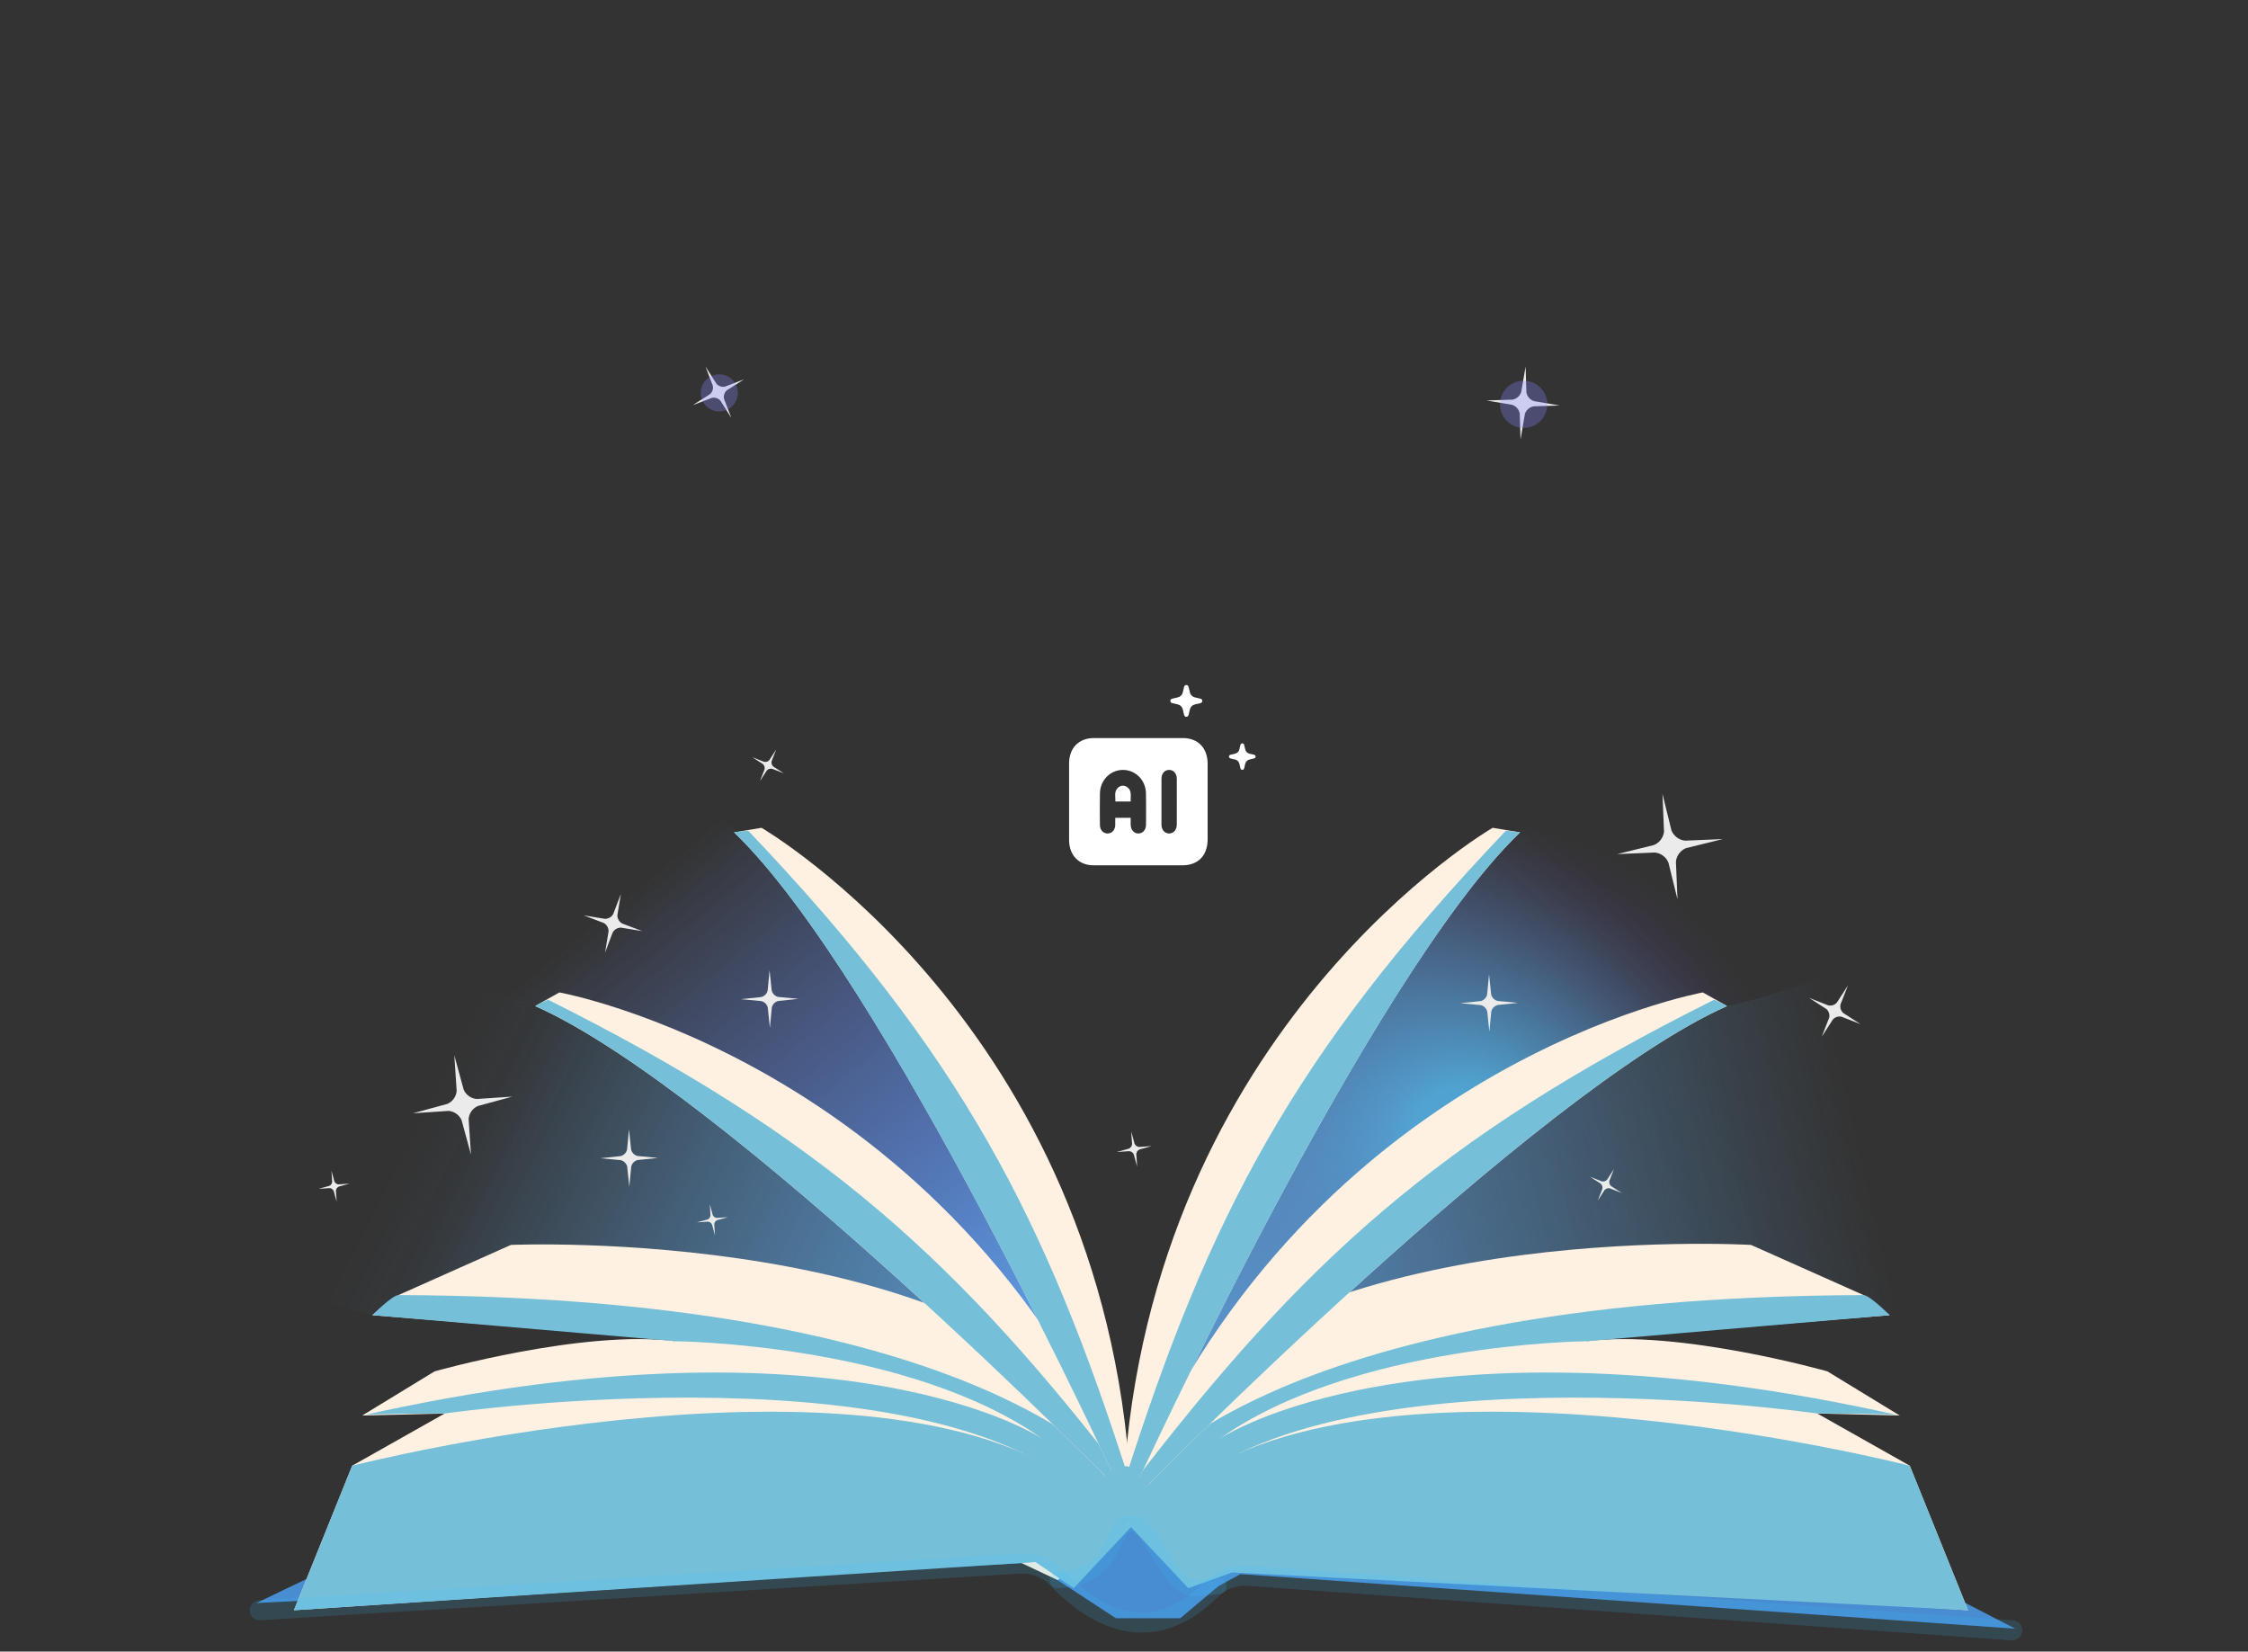 <svg width="260" height="191" viewBox="0 0 260 191" fill="none" xmlns="http://www.w3.org/2000/svg">
<rect x="0" y="0" width="260" height="191" fill="#333333" stroke="none"/>
<g clip-path="url(#clip0_358_2554)">
<path d="M129.065 171.166C129.065 171.166 83.069 120.292 69.123 117.506C55.176 114.72 48.212 115.147 48.212 115.147L34.256 82.222L41.694 73.865C41.694 73.865 49.132 74.329 51.922 75.258C54.711 76.186 85.603 96.257 85.603 96.257C85.603 96.257 98.411 101.257 103.06 110.542C107.708 119.827 123.05 136.541 121.655 137.934C120.26 139.327 129.065 171.166 129.065 171.166Z" fill="url(#paint0_linear_358_2554)"/>
<path d="M132.346 171.166C132.346 171.166 178.342 120.292 192.289 117.506C206.235 114.72 213.199 115.147 213.199 115.147L227.155 82.222L219.717 73.865C219.717 73.865 212.279 74.329 209.49 75.258C206.7 76.186 175.808 96.257 175.808 96.257C175.808 96.257 163.001 101.257 158.352 110.542C153.703 119.827 138.361 136.541 139.756 137.934C141.151 139.327 132.346 171.166 132.346 171.166Z" fill="url(#paint1_radial_358_2554)"/>
<path d="M120.697 166.486C120.697 166.486 100.242 158.362 98.382 156.969C96.523 155.576 43.06 152.094 43.06 152.094L24 147.219C24 147.219 27.719 104.971 29.114 105.435C30.509 105.899 61.893 116.35 61.893 116.35C61.893 116.35 77.462 123.077 78.857 124.006C80.252 124.934 115.583 151.862 116.513 153.255C117.443 154.647 120.697 166.486 120.697 166.486Z" fill="url(#paint2_linear_358_2554)" fill-opacity="0.8"/>
<path d="M120.697 166.486C120.697 166.486 100.242 158.362 98.382 156.969C96.523 155.576 43.06 152.094 43.06 152.094L24 147.219C24 147.219 27.719 104.971 29.114 105.435C30.509 105.899 61.893 116.35 61.893 116.35C61.893 116.35 77.462 123.077 78.857 124.006C80.252 124.934 115.583 151.862 116.513 153.255C117.443 154.647 120.697 166.486 120.697 166.486Z" fill="url(#paint3_linear_358_2554)"/>
<path d="M140.92 166.486C140.92 166.486 146.731 154.183 153.24 148.612C159.748 143.041 189.538 118.439 199.747 116.35C209.956 114.256 218.789 112.399 224.833 117.042C230.876 121.684 228.087 150.469 218.557 152.094C209.026 153.719 184.852 152.326 175.089 155.112C165.327 157.897 140.92 166.486 140.92 166.486Z" fill="url(#paint4_linear_358_2554)" fill-opacity="0.2"/>
<path d="M140.92 166.486C140.92 166.486 146.731 154.183 153.24 148.612C159.748 143.041 189.538 118.439 199.747 116.35C209.956 114.256 222.782 106.958 228.552 111.935C238.779 120.756 239.477 149.308 229.946 150.933C220.416 152.558 184.852 152.326 175.089 155.112C165.327 157.897 140.92 166.486 140.92 166.486Z" fill="url(#paint5_linear_358_2554)"/>
<path d="M129.065 171.166C129.065 171.166 83.069 120.292 69.123 117.506C55.176 114.72 48.212 115.147 48.212 115.147L34.256 82.222L41.694 73.865C41.694 73.865 49.132 74.329 51.922 75.258C54.711 76.186 85.603 96.257 85.603 96.257C85.603 96.257 98.411 101.257 103.06 110.542C107.708 119.827 123.05 136.541 121.655 137.934C120.26 139.327 129.065 171.166 129.065 171.166Z" fill="url(#paint6_linear_358_2554)"/>
<path d="M132.346 171.166C132.346 171.166 136.502 163.468 146.729 154.183C156.957 144.898 198.258 115.616 198.258 115.616L215.998 106.828C215.998 106.828 219.717 83.614 211.814 81.757C203.911 79.9 174.158 96.075 174.158 96.075C174.158 96.075 159.281 111.47 156.492 114.72C153.703 117.97 141.151 134.22 139.756 137.934C138.361 141.648 132.346 171.166 132.346 171.166Z" fill="url(#paint7_linear_358_2554)" fill-opacity="0.5"/>
<path d="M132.346 171.166C132.346 171.166 178.342 120.292 192.289 117.506C206.235 114.72 213.199 115.147 213.199 115.147L227.155 82.222L219.717 73.865C219.717 73.865 212.279 74.329 209.49 75.258C206.7 76.186 175.808 96.257 175.808 96.257C175.808 96.257 163.001 101.257 158.352 110.542C153.703 119.827 138.361 136.541 139.756 137.934C141.151 139.327 132.346 171.166 132.346 171.166Z" fill="url(#paint8_linear_358_2554)"/>
<path d="M207.399 175.075L233.079 188.353L143.476 182.039L140.92 183.432L136.503 187.146H129.065L122.324 182.735L120.697 180.646L29.662 185.386C29.662 185.386 50.266 175.307 52.358 175.539C54.45 175.771 105.82 171.129 105.82 171.129L140.687 167.415C140.687 167.415 160.677 168.343 162.304 168.575C163.932 168.807 207.399 175.075 207.399 175.075Z" fill="#488CD1"/>
<path d="M59.098 143.969C59.098 143.969 113.272 141.62 130.473 167.155C130.264 169.035 131.156 176.236 131.156 176.236L128.599 178.093L122.323 182.735L117.907 180.646L33.994 186.217L40.735 169.504L51.428 163.468L41.897 163.7L50.265 158.593C50.265 158.593 67.466 153.719 78.159 155.111C77.926 154.879 43.059 152.094 43.059 152.094L46.081 149.772L59.098 143.969Z" fill="#FFF1E1"/>
<path d="M40.735 169.504C40.735 169.504 103.495 153.487 126.042 172.754C126.275 172.986 131.156 176.236 131.156 176.236L124.183 183.664L119.766 180.646L33.994 186.217L40.735 169.504Z" fill="#75BFD9"/>
<path d="M127.438 174.843L131.157 176.235L130.925 172.289C130.925 172.289 116.281 150.004 46.082 149.772C45.385 149.772 43.061 152.094 43.061 152.094L78.16 155.111C78.16 155.111 105.123 155.343 120.697 166.486C120.465 166.254 97.685 151.165 41.898 163.7C42.131 163.468 51.429 163.468 51.429 163.468C51.429 163.468 110.935 154.879 127.438 174.843Z" fill="#75BFD9"/>
<path d="M202.519 143.969C202.519 143.969 147.885 140.784 130.684 166.319C130.917 166.319 130.461 176.236 130.461 176.236L133.018 178.093L139.294 182.735L143.71 180.646L227.623 186.217L220.882 169.504L210.19 163.468L219.72 163.7L211.352 158.593C211.352 158.593 194.151 153.719 183.458 155.111C183.691 154.879 218.558 152.094 218.558 152.094L215.536 149.772L202.519 143.969Z" fill="#FFF1E1"/>
<path d="M220.882 169.504C220.882 169.504 158.122 153.486 135.575 172.754C135.342 172.986 130.461 176.236 130.461 176.236L137.434 183.664L142.511 181.849L227.623 186.217L220.882 169.504Z" fill="#75BFD9"/>
<path d="M134.18 174.843L130.461 176.236L130.693 172.289C130.693 172.289 145.337 150.004 215.536 149.772C216.233 149.772 218.558 152.094 218.558 152.094L183.458 155.111C183.458 155.111 156.495 155.344 140.921 166.486C141.153 166.254 163.933 151.165 219.72 163.7C219.487 163.468 210.19 163.468 210.19 163.468C210.19 163.468 150.684 154.879 134.18 174.843Z" fill="#75BFD9"/>
<path d="M64.698 114.771C64.698 114.771 109.648 122.877 130.694 171.649C130.424 171.932 129.429 172.294 129.429 172.294C129.429 172.294 84.014 126.146 61.895 116.345L64.698 114.771Z" fill="#FFF1E1"/>
<path d="M129.43 172.294C129.43 172.294 129.477 172.275 129.542 172.252L130.699 171.649C110.96 145.947 95.373 131.582 63.388 115.616C63.388 115.616 62.263 116.113 61.9 116.345C84.02 126.146 129.435 172.294 129.435 172.294H129.43Z" fill="#75BFD9"/>
<path d="M196.945 114.771C196.945 114.771 151.995 122.877 130.949 171.649C131.219 171.932 132.214 172.294 132.214 172.294C132.214 172.294 177.629 126.146 199.748 116.345L196.945 114.771Z" fill="#FFF1E1"/>
<path d="M132.214 172.294C132.214 172.294 132.168 172.275 132.103 172.252L130.945 171.649C150.685 145.947 166.272 131.582 198.257 115.616C198.257 115.616 199.382 116.113 199.744 116.345C177.625 126.146 132.21 172.294 132.21 172.294H132.214Z" fill="#75BFD9"/>
<path d="M172.635 95.732C172.635 95.732 133.128 118.629 129.953 171.644C130.306 171.821 131.362 171.821 131.362 171.821C131.362 171.821 158.344 112.993 175.805 96.261L172.63 95.732H172.635Z" fill="#FFF1E1"/>
<path d="M131.366 171.816C131.366 171.816 131.315 171.816 131.249 171.816L129.957 171.639C139.762 140.761 149.524 121.958 174.163 96.075C174.163 96.075 175.391 96.163 175.814 96.256C158.353 112.989 131.37 171.816 131.37 171.816H131.366Z" fill="#75BFD9"/>
<path d="M88.075 95.732C88.075 95.732 127.581 118.629 130.756 171.644C130.403 171.821 129.348 171.821 129.348 171.821C129.348 171.821 102.366 112.993 84.904 96.261L88.079 95.732H88.075Z" fill="#FFF1E1"/>
<path d="M129.343 171.816C129.343 171.816 129.394 171.816 129.459 171.816L130.751 171.639C120.947 140.761 111.184 121.958 86.545 96.075C86.545 96.075 85.318 96.163 84.894 96.256C102.356 112.989 129.338 171.816 129.338 171.816H129.343Z" fill="#75BFD9"/>
<path d="M134.124 172.619C133.831 172.47 133.529 172.336 133.269 172.136C132.911 171.867 132.646 171.495 132.348 171.161C131.911 170.669 131.395 170.256 130.884 169.843C130.745 169.731 130.596 169.61 130.419 169.573C130.187 169.522 129.95 169.606 129.731 169.694C129.052 169.959 128.364 170.228 127.811 170.697C127.258 171.166 126.853 171.876 126.942 172.596C126.988 172.976 127.165 173.325 127.374 173.645C128.085 174.736 129.173 175.539 130.349 176.101C131.526 176.658 132.795 176.988 134.064 177.289C134.571 177.41 135.101 177.522 135.598 177.387C136.37 177.178 137.653 175.757 137.314 174.898C137.123 174.416 136.272 173.947 135.863 173.659C135.31 173.269 134.729 172.921 134.124 172.619Z" fill="#75BFD9"/>
<path d="M137.99 184.597C135.996 184.597 134.597 182.28 133.244 180.038C132.649 179.049 131.538 177.211 131.054 177.155C130.543 177.099 130.389 177.206 129.766 178.566C129.404 179.356 128.953 180.34 128.135 181.259C126.024 183.631 122.477 183.659 122.328 183.659C121.817 183.659 121.398 183.241 121.398 182.731C121.398 182.22 121.812 181.802 122.328 181.802C122.375 181.802 125.201 181.76 126.749 180.024C127.382 179.314 127.753 178.506 128.084 177.791C128.637 176.589 129.325 175.084 131.268 175.307C132.663 175.46 133.676 177.136 134.848 179.077C135.801 180.656 137.084 182.81 138.065 182.735L140.854 182.503C141.365 182.457 141.816 182.842 141.858 183.353C141.9 183.864 141.519 184.314 141.007 184.356L138.218 184.588C138.144 184.593 138.074 184.597 138 184.597H137.99Z" fill="#3EC5FF" fill-opacity="0.15"/>
<path d="M232.735 189.7C232.707 189.7 232.679 189.7 232.651 189.7L144.322 183.399C143.03 183.307 141.779 183.766 140.882 184.662C138.827 186.714 135.494 189.096 131.296 188.771C127.135 188.451 123.653 185.646 121.464 183.344C120.562 182.397 119.288 181.9 117.968 181.979L30.113 187.378C29.476 187.415 28.923 186.932 28.881 186.292C28.844 185.651 29.327 185.103 29.969 185.061L117.824 179.662C119.827 179.541 121.771 180.298 123.147 181.747C124.709 183.385 127.87 186.18 131.473 186.459C134.787 186.714 137.521 184.727 139.236 183.019C140.608 181.649 142.519 180.943 144.485 181.083L232.814 187.383C233.456 187.429 233.935 187.982 233.893 188.622C233.851 189.235 233.339 189.7 232.735 189.7Z" fill="#3EC5FF" fill-opacity="0.15"/>
<path d="M175.567 115.978L173.22 116.224C172.852 116.322 172.569 116.605 172.481 116.972L172.257 119.321L172.011 116.977C171.913 116.61 171.63 116.327 171.262 116.238L168.91 116.016L171.258 115.77C171.625 115.672 171.909 115.389 171.997 115.022L172.22 112.673L172.467 115.017C172.564 115.384 172.848 115.667 173.215 115.756L175.567 115.978Z" fill="#EBEBEB"/>
<path d="M215.187 118.439L212.988 117.58C212.62 117.497 212.235 117.622 211.984 117.905L210.7 119.888L211.561 117.692C211.644 117.325 211.519 116.94 211.235 116.689L209.25 115.407L211.449 116.266C211.816 116.35 212.202 116.225 212.453 115.941L213.732 113.959L212.871 116.155C212.788 116.522 212.913 116.907 213.197 117.158L215.182 118.439H215.187Z" fill="#EBEBEB"/>
<path d="M86.066 43.864L84.071 45.131C83.788 45.377 83.658 45.763 83.741 46.13L84.588 48.335L83.323 46.343C83.077 46.06 82.691 45.93 82.323 46.014L80.115 46.858L82.11 45.591C82.393 45.345 82.523 44.96 82.44 44.593L81.594 42.388L82.863 44.379C83.109 44.663 83.495 44.792 83.862 44.709L86.066 43.864Z" fill="#EBEBEB"/>
<path opacity="0.3" d="M84.16 47.355C83.1 47.889 81.808 47.462 81.273 46.404C80.739 45.345 81.166 44.054 82.226 43.52C83.286 42.986 84.579 43.414 85.113 44.472C85.648 45.531 85.22 46.821 84.16 47.355Z" fill="#8683FF"/>
<path d="M187.562 137.961L186.2 137.428C185.972 137.377 185.735 137.451 185.581 137.627L184.791 138.853L185.326 137.493C185.377 137.265 185.302 137.028 185.126 136.875L183.898 136.086L185.261 136.62C185.488 136.671 185.725 136.597 185.879 136.42L186.669 135.194L186.139 136.555C186.088 136.782 186.162 137.019 186.339 137.172L187.566 137.961H187.562Z" fill="#EBEBEB"/>
<path d="M180.381 46.896L177.378 46.989C176.904 47.077 176.518 47.411 176.369 47.866L175.863 50.823L175.77 47.824C175.681 47.351 175.347 46.965 174.891 46.817L171.93 46.311L174.933 46.218C175.407 46.13 175.793 45.795 175.942 45.34L176.448 42.383L176.541 45.382C176.63 45.856 176.964 46.241 177.42 46.39L180.381 46.896Z" fill="#EBEBEB"/>
<path opacity="0.3" d="M176.035 49.482C174.529 49.38 173.39 48.075 173.497 46.571C173.599 45.066 174.906 43.929 176.412 44.036C177.918 44.138 179.057 45.443 178.95 46.947C178.848 48.451 177.542 49.588 176.035 49.482Z" fill="#8683FF"/>
<path d="M74.287 107.682L71.827 107.278C71.428 107.273 71.06 107.487 70.865 107.831L69.982 110.157L70.386 107.701C70.391 107.301 70.177 106.935 69.833 106.74L67.504 105.857L69.963 106.261C70.363 106.266 70.73 106.052 70.925 105.709L71.809 103.383L71.404 105.839C71.4 106.238 71.614 106.605 71.958 106.8L74.287 107.682Z" fill="#EBEBEB"/>
<path d="M199.254 97.037L195.005 98.081C194.359 98.346 193.908 98.945 193.834 99.641L194.015 104.005L192.969 99.762C192.704 99.116 192.104 98.666 191.407 98.592L187.037 98.773L191.286 97.728C191.932 97.464 192.383 96.865 192.458 96.168L192.276 91.804L193.322 96.048C193.587 96.693 194.187 97.143 194.884 97.218L199.254 97.037Z" fill="#EBEBEB"/>
<path d="M90.665 89.436L89.303 88.907C89.075 88.856 88.838 88.93 88.685 89.107L87.894 90.332L88.429 88.972C88.48 88.745 88.406 88.508 88.229 88.355L87.002 87.565L88.364 88.099C88.592 88.15 88.829 88.076 88.982 87.9L89.773 86.674L89.243 88.034C89.192 88.262 89.266 88.499 89.443 88.652L90.67 89.441L90.665 89.436Z" fill="#EBEBEB"/>
<path d="M133.207 132.543L131.798 132.929C131.584 133.022 131.44 133.226 131.422 133.458L131.519 134.911L131.134 133.504C131.041 133.291 130.836 133.147 130.604 133.128L129.148 133.226L130.557 132.841C130.771 132.748 130.915 132.543 130.934 132.311L130.836 130.858L131.222 132.265C131.315 132.478 131.519 132.622 131.752 132.641L133.207 132.543Z" fill="#EBEBEB"/>
<path d="M84.189 140.766L82.943 141.105C82.753 141.188 82.627 141.369 82.609 141.574L82.692 142.86L82.353 141.615C82.269 141.425 82.088 141.3 81.883 141.281L80.596 141.365L81.842 141.026C82.032 140.942 82.158 140.761 82.176 140.557L82.093 139.271L82.432 140.515C82.516 140.705 82.697 140.831 82.902 140.849L84.189 140.766Z" fill="#EBEBEB"/>
<path d="M40.433 136.884L39.188 137.223C38.997 137.307 38.871 137.488 38.853 137.692L38.937 138.978L38.597 137.734C38.513 137.544 38.332 137.418 38.128 137.4L36.84 137.483L38.086 137.144C38.276 137.061 38.402 136.88 38.42 136.675L38.337 135.389L38.676 136.634C38.76 136.824 38.941 136.949 39.146 136.968L40.433 136.884Z" fill="#EBEBEB"/>
<path d="M59.257 126.819L55.268 127.905C54.663 128.175 54.254 128.746 54.199 129.405L54.473 133.523L53.385 129.54C53.115 128.936 52.544 128.528 51.883 128.472L47.76 128.746L51.748 127.659C52.353 127.39 52.762 126.819 52.818 126.16L52.544 122.042L53.631 126.025C53.901 126.629 54.473 127.037 55.133 127.093L59.257 126.819Z" fill="#EBEBEB"/>
<path d="M76.095 133.908L73.747 134.154C73.38 134.252 73.096 134.535 73.008 134.902L72.785 137.251L72.538 134.907C72.441 134.54 72.157 134.257 71.79 134.168L69.438 133.946L71.785 133.699C72.153 133.602 72.436 133.319 72.524 132.952L72.748 130.603L72.994 132.947C73.091 133.314 73.375 133.597 73.742 133.686L76.095 133.908Z" fill="#EBEBEB"/>
<path d="M92.355 115.514L90.007 115.76C89.639 115.858 89.356 116.141 89.268 116.508L89.044 118.857L88.798 116.512C88.701 116.146 88.417 115.863 88.05 115.774L85.697 115.551L88.045 115.305C88.412 115.208 88.696 114.925 88.784 114.558L89.007 112.209L89.254 114.553C89.351 114.92 89.635 115.203 90.002 115.291L92.355 115.514Z" fill="#EBEBEB"/>
</g>
<g clip-path="url(#clip1_358_2554)">
<g clip-path="url(#clip2_358_2554)">
<path d="M131.64 100.071C129.919 100.071 128.2 100.075 126.479 100.07C124.77 100.066 123.651 98.903 123.649 97.127C123.646 94.185 123.646 91.242 123.649 88.3C123.651 86.503 124.77 85.354 126.52 85.353C129.946 85.35 133.371 85.35 136.797 85.353C138.567 85.354 139.671 86.503 139.673 88.342C139.674 91.254 139.674 94.165 139.673 97.077C139.671 98.937 138.567 100.069 136.757 100.071C135.052 100.073 133.346 100.071 131.641 100.071H131.64ZM130.771 94.573C130.771 94.852 130.767 95.108 130.771 95.364C130.783 95.98 131.157 96.399 131.678 96.387C132.187 96.375 132.543 95.97 132.546 95.371C132.552 94.161 132.566 92.95 132.542 91.739C132.512 90.22 131.336 89.04 129.885 89.037C128.435 89.034 127.249 90.211 127.218 91.727C127.193 92.953 127.205 94.179 127.214 95.405C127.219 95.989 127.606 96.396 128.113 96.388C128.607 96.379 128.967 95.987 128.986 95.424C128.996 95.14 128.988 94.855 128.988 94.574H130.772L130.771 94.573ZM136.109 92.726C136.109 91.839 136.115 90.953 136.108 90.066C136.103 89.447 135.733 89.031 135.211 89.037C134.688 89.042 134.334 89.453 134.334 90.084C134.329 91.841 134.329 93.6 134.334 95.358C134.335 95.976 134.708 96.392 135.229 96.387C135.75 96.381 136.104 95.966 136.108 95.34C136.113 94.469 136.109 93.597 136.109 92.726Z" fill="white"/>
<path d="M130.771 92.695H128.997C129.035 92.133 128.806 91.534 129.324 91.082C129.625 90.82 129.982 90.787 130.315 90.993C130.957 91.39 130.739 92.055 130.771 92.695Z" fill="white"/>
</g>
<path d="M143.685 85.965C143.79 85.968 143.869 86.031 143.899 86.151C143.939 86.313 143.974 86.477 144.012 86.64C144.078 86.928 144.257 87.105 144.547 87.17C144.707 87.207 144.868 87.241 145.028 87.28C145.155 87.311 145.222 87.389 145.223 87.497C145.223 87.605 145.157 87.685 145.031 87.716C144.868 87.756 144.703 87.79 144.539 87.828C144.26 87.894 144.084 88.065 144.016 88.343C143.976 88.506 143.942 88.669 143.903 88.832C143.871 88.965 143.79 89.034 143.679 89.031C143.571 89.029 143.493 88.962 143.462 88.835C143.424 88.679 143.388 88.523 143.354 88.367C143.288 88.068 143.105 87.889 142.806 87.823C142.649 87.789 142.492 87.754 142.336 87.716C142.209 87.686 142.141 87.607 142.141 87.499C142.141 87.391 142.208 87.31 142.332 87.28C142.51 87.237 142.69 87.201 142.866 87.155C143.114 87.09 143.273 86.93 143.337 86.684C143.384 86.508 143.419 86.329 143.463 86.153C143.493 86.03 143.577 85.962 143.686 85.965L143.685 85.965Z" fill="white"/>
<path d="M137.215 79.218C137.342 79.22 137.436 79.297 137.472 79.44C137.521 79.635 137.562 79.831 137.608 80.027C137.687 80.372 137.902 80.584 138.249 80.663C138.441 80.706 138.635 80.748 138.827 80.795C138.979 80.832 139.059 80.926 139.06 81.056C139.061 81.185 138.98 81.282 138.829 81.32C138.633 81.368 138.436 81.409 138.239 81.454C137.903 81.532 137.692 81.739 137.611 82.072C137.563 82.267 137.523 82.464 137.476 82.659C137.437 82.818 137.34 82.9 137.205 82.898C137.076 82.895 136.983 82.815 136.946 82.662C136.9 82.475 136.858 82.288 136.816 82.1C136.737 81.743 136.518 81.527 136.159 81.449C135.971 81.407 135.782 81.366 135.595 81.32C135.443 81.284 135.362 81.19 135.361 81.059C135.361 80.93 135.442 80.832 135.592 80.796C135.805 80.744 136.021 80.702 136.233 80.646C136.53 80.568 136.72 80.377 136.798 80.081C136.853 79.87 136.895 79.655 136.948 79.443C136.985 79.295 137.085 79.215 137.215 79.218Z" fill="white"/>
</g>
<defs>
<linearGradient id="paint0_linear_358_2554" x1="117.466" y1="163.269" x2="65.946" y2="100.525" gradientUnits="userSpaceOnUse">
<stop stop-color="#37006A"/>
<stop offset="0.92" stop-color="#503372" stop-opacity="0"/>
</linearGradient>
<radialGradient id="paint1_radial_358_2554" cx="0" cy="0" r="1" gradientUnits="userSpaceOnUse" gradientTransform="translate(169.746 131.931) rotate(-50.535) scale(40.593 40.603)">
<stop offset="0.159" stop-color="#459DBD"/>
<stop offset="0.92" stop-color="#503372" stop-opacity="0"/>
</radialGradient>
<linearGradient id="paint2_linear_358_2554" x1="183.069" y1="202.926" x2="33.282" y2="126.375" gradientUnits="userSpaceOnUse">
<stop stop-color="#61AAEC"/>
<stop offset="0.913" stop-color="#61AAEC" stop-opacity="0"/>
</linearGradient>
<linearGradient id="paint3_linear_358_2554" x1="144.986" y1="179.5" x2="27.519" y2="124.546" gradientUnits="userSpaceOnUse">
<stop stop-color="#61AAEC"/>
<stop offset="0.783" stop-color="#61AAEC" stop-opacity="0"/>
</linearGradient>
<linearGradient id="paint4_linear_358_2554" x1="98.701" y1="171.887" x2="244.042" y2="120.18" gradientUnits="userSpaceOnUse">
<stop stop-color="#61AAEC"/>
<stop offset="0.71" stop-color="#61AAEC" stop-opacity="0"/>
</linearGradient>
<linearGradient id="paint5_linear_358_2554" x1="113.641" y1="166.323" x2="236.673" y2="138.334" gradientUnits="userSpaceOnUse">
<stop stop-color="#61AAEC"/>
<stop offset="0.844" stop-color="#61AAEC" stop-opacity="0"/>
</linearGradient>
<linearGradient id="paint6_linear_358_2554" x1="117.466" y1="163.269" x2="65.946" y2="100.525" gradientUnits="userSpaceOnUse">
<stop stop-color="#61AAEC"/>
<stop offset="0.92" stop-color="#61AAEC" stop-opacity="0"/>
</linearGradient>
<linearGradient id="paint7_linear_358_2554" x1="127.306" y1="172.522" x2="209.94" y2="85.593" gradientUnits="userSpaceOnUse">
<stop stop-color="#61AAEC"/>
<stop offset="0.72" stop-color="#61AAEC" stop-opacity="0"/>
</linearGradient>
<linearGradient id="paint8_linear_358_2554" x1="122.428" y1="177.743" x2="195.445" y2="100.496" gradientUnits="userSpaceOnUse">
<stop stop-color="#61AAEC"/>
<stop offset="0.92" stop-color="#61AAEC" stop-opacity="0"/>
</linearGradient>
<clipPath id="clip0_358_2554">
<rect width="212.678" height="190.921" fill="white" transform="translate(24)"/>
</clipPath>
<clipPath id="clip1_358_2554">
<rect width="27.741" height="28.828" fill="white" transform="translate(118.1 76.15)"/>
</clipPath>
<clipPath id="clip2_358_2554">
<rect width="16.028" height="14.721" fill="white" transform="translate(123.646 85.351)"/>
</clipPath>
</defs>
</svg>
